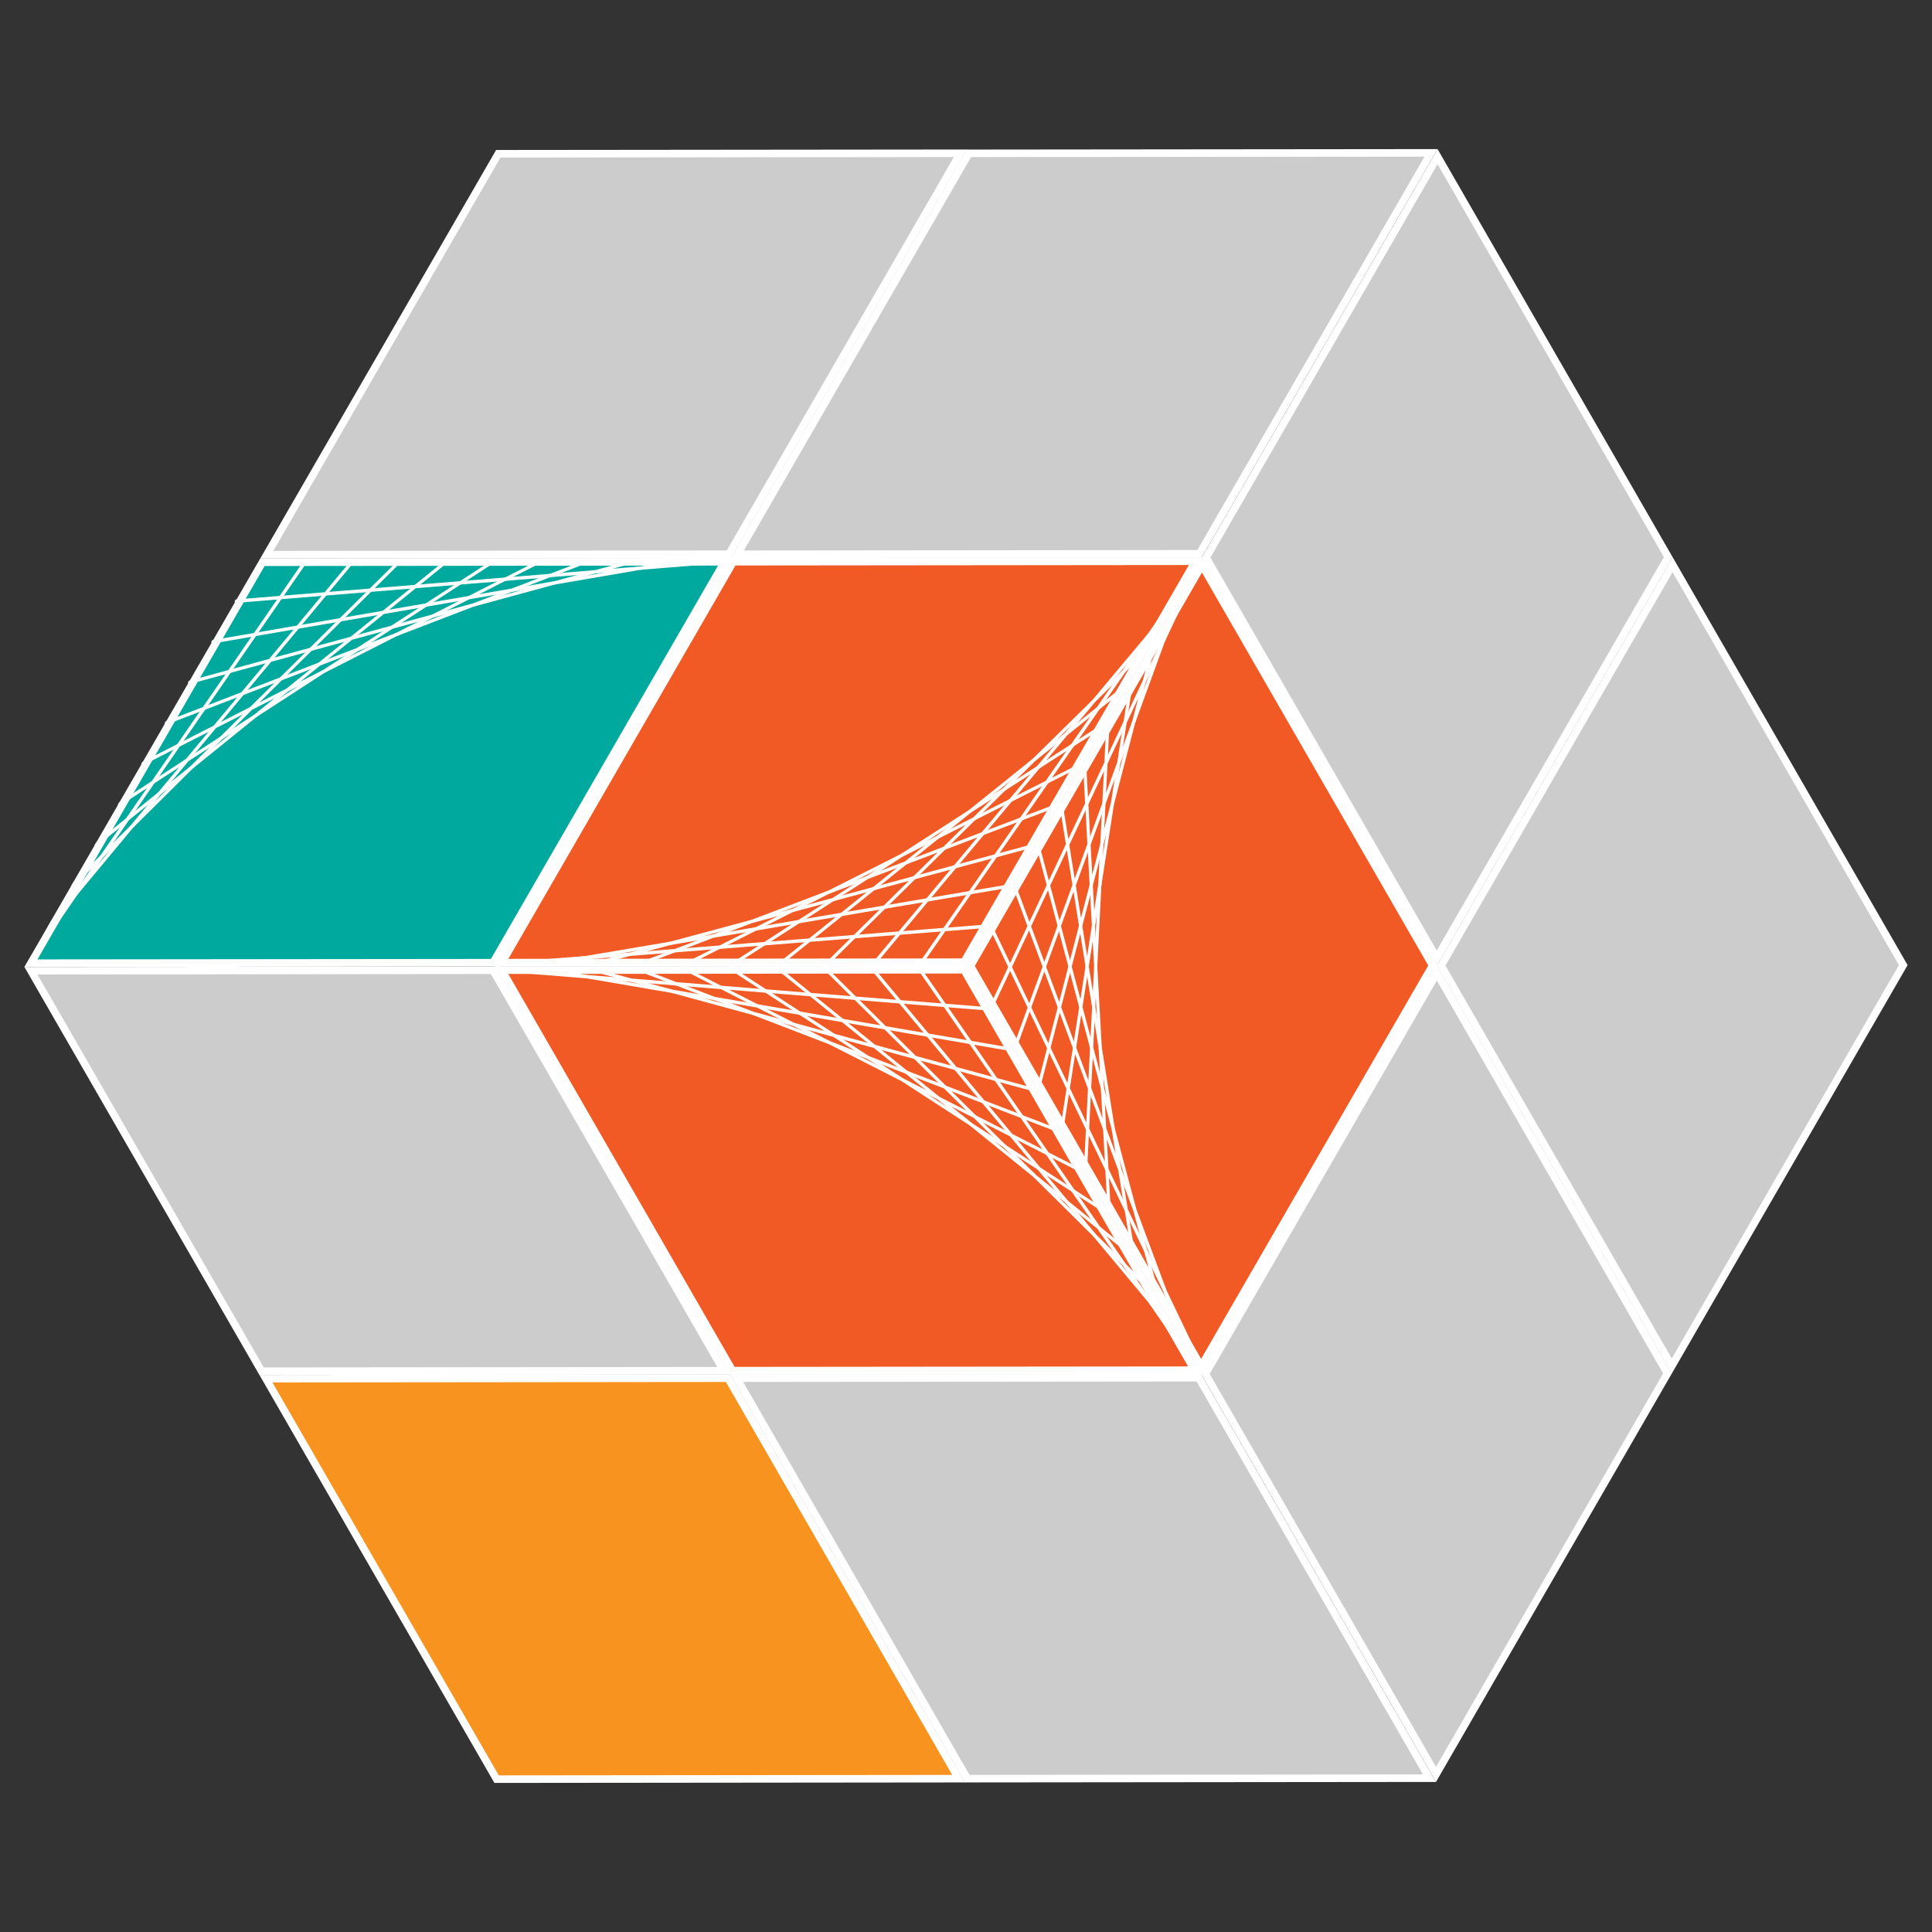 <svg version="1.1" id="kkuweblogo" xmlns="http://www.w3.org/2000/svg" xmlns:xlink="http://www.w3.org/1999/xlink" x="0px" y="0px"
	 width="512px" height="512px" viewBox="0 0 512 512" enable-background="new 0 0 512 512" xml:space="preserve">
<rect x="0" y="0" width="512" height="512" fill="#333333" stroke="none"/>
<g>
	<g>
		<polygon fill="none" points="256.275,256.108 256.275,256.108 256.275,256.108 		"/>
		<g>
			<polygon fill="#CCCCCC" points="194.284,148.482 317.909,148.356 255.986,255.609 132.362,255.733 			"/>
			<path fill="#FFFFFF" d="M317.042,148.857l-61.344,106.251l-122.47,0.124l61.345-106.25L317.042,148.857 M318.775,147.855
				l-124.78,0.127l-62.5,108.252l124.78-0.126L318.775,147.855L318.775,147.855z"/>
		</g>
		<g>
			<polygon fill="#CCCCCC" points="132.36,256.733 255.986,256.609 317.691,363.736 194.064,363.861 			"/>
			<path fill="#FFFFFF" d="M255.698,257.109l61.128,106.128l-122.473,0.123l-61.129-106.128L255.698,257.109 M256.275,256.108
				l-124.78,0.126l62.28,108.127l124.78-0.126L256.275,256.108L256.275,256.108z"/>
		</g>
		<g>
			<polygon fill="#CCCCCC" points="256.853,256.109 318.774,148.856 380.479,255.982 318.557,363.234 			"/>
			<path fill="#FFFFFF" d="M318.774,149.857l61.128,106.125l-61.346,106.251L257.43,256.109L318.774,149.857 M318.775,147.855
				l-62.5,108.253l62.28,108.127l62.501-108.253L318.775,147.855L318.775,147.855z"/>
		</g>
	</g>
	<g>
		<polygon fill="none" points="193.755,147.869 193.755,147.869 193.755,147.869 		"/>
		<g>
			<polygon fill="#CCCCCC" points="132.052,40.744 254.522,40.619 193.177,146.87 70.708,146.994 			"/>
			<path fill="#FFFFFF" d="M252.789,41.621L192.6,145.87l-120.159,0.123l60.189-104.25L252.789,41.621 M256.255,39.617
				l-124.78,0.127l-62.5,108.252l124.78-0.127L256.255,39.617L256.255,39.617z"/>
		</g>
		<g>
			<polygon fill="#CCCCCC" points="69.839,148.495 193.466,148.37 255.171,255.497 131.544,255.623 			"/>
			<path fill="#FFFFFF" d="M193.177,148.87l61.129,106.128l-122.474,0.125L70.704,148.994L193.177,148.87 M193.755,147.869
				l-124.78,0.127l62.28,108.127l124.78-0.127L193.755,147.869L193.755,147.869z"/>
		</g>
		<g>
			<polygon fill="#CCCCCC" points="194.332,147.87 256.254,40.618 317.959,147.744 256.036,254.995 			"/>
			<path fill="#FFFFFF" d="M256.254,41.619l61.128,106.125l-61.346,106.25L194.909,147.87L256.254,41.619 M256.255,39.617
				l-62.5,108.252l62.28,108.127l62.501-108.252L256.255,39.617L256.255,39.617z"/>
		</g>
	</g>
	<g>
		<polygon fill="none" points="380.755,255.889 380.755,255.889 380.755,255.889 		"/>
		<g>
			<polygon fill="#CCCCCC" points="318.764,148.263 442.389,148.138 380.466,255.389 256.841,255.515 			"/>
			<path fill="#FFFFFF" d="M441.521,148.639l-61.345,106.25l-122.469,0.125l61.345-106.25L441.521,148.639 M443.255,147.637
				l-124.78,0.127l-62.5,108.252l124.78-0.127L443.255,147.637L443.255,147.637z"/>
		</g>
		<g>
			<polygon fill="#CCCCCC" points="256.839,256.515 380.466,256.389 442.171,363.517 318.544,363.643 			"/>
			<path fill="#FFFFFF" d="M380.177,256.889l61.13,106.128l-122.474,0.124l-61.13-106.128L380.177,256.889 M380.755,255.889
				l-124.78,0.127l62.28,108.127l124.78-0.127L380.755,255.889L380.755,255.889z"/>
		</g>
		<g>
			<polygon fill="#CCCCCC" points="381.909,255.889 443.254,149.639 504.381,255.763 443.036,362.014 			"/>
			<path fill="#FFFFFF" d="M443.253,151.64l59.974,104.123l-60.189,104.249L383.063,255.89L443.253,151.64 M443.255,147.637
				l-62.5,108.252l62.28,108.127l62.5-108.252L443.255,147.637L443.255,147.637z"/>
		</g>
	</g>
	<g>
		<polygon fill="none" points="318.47,147.76 318.47,147.76 318.47,147.76 		"/>
		<g>
			<polygon fill="#CCCCCC" points="256.767,40.634 379.236,40.51 317.892,146.76 195.422,146.885 			"/>
			<path fill="#FFFFFF" d="M377.504,41.511l-60.189,104.25l-120.159,0.123l60.189-104.25L377.504,41.511 M380.97,39.508
				l-124.78,0.127l-62.5,108.252l124.78-0.127L380.97,39.508L380.97,39.508z"/>
		</g>
		<g>
			<polygon fill="#CCCCCC" points="194.554,148.386 318.181,148.26 379.886,255.388 256.259,255.513 			"/>
			<path fill="#FFFFFF" d="M317.892,148.76l61.13,106.128l-122.474,0.125l-61.129-106.128L317.892,148.76 M318.47,147.76
				l-124.78,0.127l62.28,108.127l124.78-0.127L318.47,147.76L318.47,147.76z"/>
		</g>
		<g>
			<polygon fill="#CCCCCC" points="319.624,147.76 380.969,41.51 442.097,147.634 380.751,253.885 			"/>
			<path fill="#FFFFFF" d="M380.968,43.511l59.975,104.123l-60.19,104.25l-59.974-104.123L380.968,43.511 M380.97,39.508
				l-62.5,108.252l62.28,108.127l62.501-108.252L380.97,39.508L380.97,39.508z"/>
		</g>
	</g>
	<g>
		<polygon fill="none" points="193.525,364.238 193.525,364.238 193.525,364.238 		"/>
		<g>
			<polygon fill="#CCCCCC" points="131.534,256.613 255.159,256.487 193.236,363.738 69.612,363.864 			"/>
			<path fill="#FFFFFF" d="M254.292,256.988l-61.345,106.251l-122.47,0.124l61.345-106.251L254.292,256.988 M256.025,255.986
				l-124.78,0.127l-62.5,108.252l124.78-0.127L256.025,255.986L256.025,255.986z"/>
		</g>
		<g>
			<polygon fill="#F7931E" points="70.474,365.363 192.948,365.239 254.077,471.367 131.603,471.491 			"/>
			<path fill="#FFFFFF" d="M192.37,366.239l59.978,104.13l-120.167,0.122l-59.978-104.13L192.37,366.239 M193.525,364.238
				l-124.78,0.127l62.28,108.127l124.78-0.127L193.525,364.238L193.525,364.238z"/>
		</g>
		<g>
			<polygon fill="#CCCCCC" points="194.103,364.238 256.025,256.987 317.729,364.113 255.806,471.364 			"/>
			<path fill="#FFFFFF" d="M256.024,257.988l61.128,106.124l-61.346,106.251L194.68,364.239L256.024,257.988 M256.025,255.986
				l-62.5,108.252l62.28,108.127l62.501-108.252L256.025,255.986L256.025,255.986z"/>
		</g>
	</g>
	<g>
		<polygon fill="none" points="131.245,256.129 131.245,256.129 131.245,256.129 		"/>
		<g>
			<polygon fill="#00A99D" points="69.542,149.002 192.012,148.878 130.667,255.129 8.198,255.253 			"/>
			<path fill="#FFFFFF" d="M190.279,149.879L130.09,254.13L9.931,254.251l60.189-104.25L190.279,149.879 M193.745,147.876
				l-124.78,0.127l-62.5,108.252l124.78-0.126L193.745,147.876L193.745,147.876z"/>
		</g>
		<g>
			<polygon fill="#CCCCCC" points="8.194,257.253 130.667,257.13 191.796,363.258 69.323,363.381 			"/>
			<path fill="#FFFFFF" d="M130.09,258.13l59.978,104.13L69.9,362.381L9.923,258.251L130.09,258.13 M131.245,256.129l-124.78,0.126
				l62.28,108.127l124.78-0.126L131.245,256.129L131.245,256.129z"/>
		</g>
		<g>
			<polygon fill="#CCCCCC" points="131.822,256.129 193.745,148.877 255.449,256.002 193.526,363.255 			"/>
			<path fill="#FFFFFF" d="M193.744,149.878l61.128,106.125l-61.346,106.251l-61.127-106.125L193.744,149.878 M193.745,147.876
				l-62.5,108.253l62.28,108.127l62.501-108.253L193.745,147.876L193.745,147.876z"/>
		</g>
	</g>
	<g>
		<polygon fill="none" points="318.275,364.108 318.275,364.108 318.275,364.108 		"/>
		<g>
			<polygon fill="#CCCCCC" points="256.284,256.482 379.909,256.356 317.986,363.608 194.362,363.733 			"/>
			<path fill="#FFFFFF" d="M379.042,256.857l-61.345,106.252l-122.469,0.123l61.345-106.25L379.042,256.857 M380.775,255.855
				l-124.78,0.127l-62.5,108.252l124.78-0.126L380.775,255.855L380.775,255.855z"/>
		</g>
		<g>
			<polygon fill="#CCCCCC" points="195.224,365.232 317.697,365.109 378.827,471.237 256.353,471.36 			"/>
			<path fill="#FFFFFF" d="M317.12,366.109l59.978,104.13l-120.167,0.121l-59.978-104.13L317.12,366.109 M318.275,364.108
				l-124.78,0.126l62.28,108.127l124.78-0.126L318.275,364.108L318.275,364.108z"/>
		</g>
		<g>
			<polygon fill="#CCCCCC" points="319.43,364.109 380.774,257.857 441.902,363.981 380.557,470.233 			"/>
			<path fill="#FFFFFF" d="M380.773,259.859l59.975,104.122l-60.19,104.25l-59.974-104.122L380.773,259.859 M380.775,255.855
				l-62.5,108.253l62.28,108.127l62.501-108.253L380.775,255.855L380.775,255.855z"/>
		</g>
	</g>
	<g>
		<polygon fill="none" points="256.029,255.988 256.029,255.988 256.029,255.988 		"/>
		<g>
			<polygon fill="#F15A24" points="194.327,148.862 316.796,148.737 255.452,254.989 132.982,255.112 			"/>
			<path fill="#FFFFFF" d="M315.063,149.739l-60.189,104.25l-120.159,0.122l60.189-104.25L315.063,149.739 M318.529,147.735
				l-124.78,0.127l-62.5,108.252l124.78-0.126L318.529,147.735L318.529,147.735z"/>
		</g>
		<g>
			<polygon fill="#F15A24" points="132.978,257.112 255.452,256.989 316.581,363.117 194.107,363.24 			"/>
			<path fill="#FFFFFF" d="M254.874,257.989l59.978,104.13l-120.167,0.121l-59.978-104.13L254.874,257.989 M256.029,255.988
				l-124.78,0.126l62.28,108.127l124.78-0.126L256.029,255.988L256.029,255.988z"/>
		</g>
		<g>
			<polygon fill="#F15A24" points="257.184,255.989 318.528,149.737 379.656,255.862 318.311,362.113 			"/>
			<path fill="#FFFFFF" d="M318.527,151.739l59.975,104.123l-60.19,104.25l-59.974-104.122L318.527,151.739 M318.529,147.735
				l-62.5,108.253l62.28,108.127l62.501-108.253L318.529,147.735L318.529,147.735z"/>
		</g>
	</g>
	<g>
		<g enable-background="new    ">
			<defs>
				<polygon id="SVGID_1_" enable-background="new    " points="318.636,364.68 194.174,365.032 131.636,256.714 256.098,256.361 
									"/>
			</defs>
			<clipPath id="SVGID_2_">
				<use xlink:href="#SVGID_1_"  overflow="visible"/>
			</clipPath>
			<g clip-path="url(#SVGID_2_)">
				<path fill="none" stroke="#FFFFFF" stroke-width="0.5" stroke-miterlimit="10" d="M304.563,345.052l13.592,19.629l0.455-0.046
					l-11.169-16.129L304.563,345.052 M297.772,335.245l4.349,6.282l2.88,3.454l-5.68-8.202L297.772,335.245 M290.979,325.434
					l5.659,8.173l1.548,1.534l-6.102-8.812L290.979,325.434 M284.19,315.63l6.071,8.77l1.104,0.894l-6.293-9.088L284.19,315.63
					 M277.401,305.827l6.271,9.057l0.883,0.574l-6.403-9.248L277.401,305.827 M270.617,296.03l6.37,9.199l0.751,0.383l-6.458-9.327
					L270.617,296.03 M263.83,286.229l6.43,9.284l0.662,0.255l-6.492-9.376L263.83,286.229 M257.044,276.429l6.462,9.332l0.6,0.164
					l-6.51-9.402L257.044,276.429 M250.254,266.624l6.482,9.36l0.552,0.095l-6.52-9.415L250.254,266.624 M243.333,256.629
					l6.626,9.568l0.514,0.04l-6.683-9.651L243.333,256.629"/>
				<path fill="none" stroke="#FFFFFF" stroke-width="0.5" stroke-miterlimit="10" d="M289.856,327.403l14.707,17.648l2.878,3.454
					l4.492,5.391l0.419-0.092l-7.352-8.823l-2.88-3.454l-9.417-11.303L289.856,327.403 M282.502,318.576l4.897,5.879l2.849,2.822
					l-6.221-7.466L282.502,318.576 M275.153,309.76l6.184,7.421l1.526,1.234l-6.624-7.95L275.153,309.76 M267.806,300.94
					l6.601,7.922l1.085,0.705l-6.82-8.186L267.806,300.94 M260.462,292.129l6.783,8.141l0.865,0.44l-6.915-8.3L260.462,292.129
					 M253.115,283.312l6.882,8.258l0.733,0.282l-6.969-8.364L253.115,283.312 M245.769,274.495l6.937,8.325l0.646,0.176l-7.001-8.4
					L245.769,274.495 M238.418,265.675l6.97,8.364l0.583,0.101l-7.018-8.422L238.418,265.675 M230.931,256.691l7.127,8.552
					l0.535,0.042l-7.238-8.687L230.931,256.691"/>
				<path fill="none" stroke="#FFFFFF" stroke-width="0.5" stroke-miterlimit="10" d="M274.027,311.723l15.829,15.681l2.848,2.821
					l5.068,5.021l1.549,1.534l6.397,6.338l0.368-0.149l-7.901-7.827l-1.548-1.534l-6.39-6.329l-2.849-2.822l-10.541-10.442
					L274.027,311.723 M266.122,303.892l5.401,5.35l2.83,2.291l-6.722-6.66L266.122,303.892 M258.214,296.057l6.701,6.639l1.509,0.98
					l-7.141-7.074L258.214,296.057 M250.312,288.229l7.099,7.032l1.069,0.544l-7.319-7.25L250.312,288.229 M242.405,280.397
					l7.281,7.212l0.848,0.326l-7.413-7.343L242.405,280.397 M234.498,272.563l7.378,7.31l0.717,0.195l-7.467-7.396L234.498,272.563
					 M226.587,264.727l7.434,7.364l0.628,0.107l-7.496-7.426L226.587,264.727 M218.538,256.753l7.605,7.534l0.565,0.046
					l-7.803-7.729L218.538,256.753"/>
				<path fill="none" stroke="#FFFFFF" stroke-width="0.5" stroke-miterlimit="10" d="M257.094,298.026l16.934,13.696l2.831,2.29
					l5.644,4.563l1.525,1.235l6.951,5.622l1.105,0.895l7.429,6.009l0.303-0.21l-8.449-6.834l-1.104-0.894l-7.398-5.984l-1.526-1.234
					l-6.983-5.648l-2.83-2.291l-11.568-9.357L257.094,298.026 M248.624,291.175l5.882,4.758l2.86,1.858l-7.224-5.843
					L248.624,291.175 M240.163,284.331l7.17,5.8l1.52,0.773l-7.617-6.162L240.163,284.331 M231.696,277.481l7.573,6.126l1.07,0.412
					l-7.796-6.307L231.696,277.481 M223.228,270.632l7.76,6.277l0.849,0.23l-7.895-6.386L223.228,270.632 M214.755,263.778
					l7.858,6.357l0.715,0.121l-7.949-6.429L214.755,263.778 M206.15,256.818l8.05,6.511l0.624,0.051l-8.37-6.771L206.15,256.818"/>
				<path fill="none" stroke="#FFFFFF" stroke-width="0.5" stroke-miterlimit="10" d="M239.032,286.29l18.062,11.736l2.861,1.857
					l6.167,4.008l1.51,0.98l7.521,4.888l1.086,0.705l7.951,5.165l0.883,0.575l8.243,5.355l0.216-0.271l-8.977-5.832l-0.883-0.574
					l-8.182-5.316l-1.085-0.705l-7.982-5.187l-1.509-0.98l-7.549-4.904l-2.86-1.858l-12.54-8.148L239.032,286.29 M230.016,280.433
					l6.265,4.07l2.934,1.493l-7.644-4.967L230.016,280.433 M220.988,274.567l7.598,4.937l1.554,0.597l-8.058-5.235L220.988,274.567
					 M211.958,268.7l8.023,5.213l1.094,0.298l-8.253-5.363L211.958,268.7 M202.924,262.829l8.216,5.34l0.863,0.147l-8.354-5.429
					L202.924,262.829 M193.772,256.884l8.44,5.485l0.727,0.059l-8.948-5.814L193.772,256.884"/>
				<path fill="none" stroke="#FFFFFF" stroke-width="0.5" stroke-miterlimit="10" d="M219.878,276.538l19.154,9.752l2.934,1.494
					l6.658,3.391l1.519,0.773l8.071,4.108l1.069,0.545l8.522,4.339l0.865,0.441l8.73,4.445l0.751,0.383l8.968,4.566l0.125-0.324
					l-9.507-4.84l-0.751-0.383l-8.877-4.52l-0.865-0.44l-8.766-4.464l-1.069-0.544l-8.558-4.357l-1.52-0.773l-8.119-4.135
					l-2.934-1.493l-13.308-6.776L219.878,276.538 M210.286,271.653l6.554,3.338l3.095,1.188l-8.017-4.082L210.286,271.653
					 M200.691,266.769l7.99,4.068l1.633,0.444l-8.477-4.315L200.691,266.769 M191.094,261.882l8.439,4.297l1.146,0.196l-8.684-4.421
					L191.094,261.882 M181.4,256.945l8.751,4.457l0.9,0.072l-9.528-4.853L181.4,256.945"/>
				<path fill="none" stroke="#FFFFFF" stroke-width="0.5" stroke-miterlimit="10" d="M199.575,268.738l20.303,7.8l3.095,1.188
					l7.043,2.706l1.555,0.597l8.593,3.302l1.072,0.411l9.076,3.487l0.849,0.326l9.302,3.573l0.733,0.281l9.422,3.62l0.663,0.255
					l9.649,3.707l0.027-0.37l-10.035-3.854l-0.662-0.255l-9.529-3.66l-0.733-0.282l-9.463-3.635l-0.848-0.326l-9.347-3.59
					l-1.07-0.412l-9.13-3.507l-1.554-0.597l-8.651-3.324l-3.095-1.188l-13.872-5.329L199.575,268.738 M189.419,264.836l6.764,2.598
					l3.392,0.925l-8.37-3.216L189.419,264.836 M179.259,260.933l8.32,3.197l1.785,0.306l-8.856-3.403L179.259,260.933
					 M169.03,257.004l8.896,3.418l1.249,0.1l-10.118-3.887L169.03,257.004"/>
				<path fill="none" stroke="#FFFFFF" stroke-width="0.5" stroke-miterlimit="10" d="M178.136,262.902l21.439,5.836l3.393,0.924
					l7.318,1.991l1.632,0.444l9.07,2.47l1.094,0.298l9.614,2.616l0.848,0.231l9.861,2.685l0.716,0.195l9.994,2.72l0.646,0.176
					l10.068,2.74l0.6,0.163l10.303,2.805l-0.058-0.396l-10.569-2.876l-0.6-0.164l-10.154-2.765l-0.646-0.176l-10.112-2.752
					l-0.717-0.195l-10.04-2.733l-0.849-0.23l-9.912-2.698l-1.094-0.298l-9.667-2.632l-1.633-0.444l-9.107-2.479l-3.392-0.925
					l-14.276-3.885L178.136,262.902 M167.414,259.984l6.839,1.86l3.77,0.646l-8.629-2.35L167.414,259.984 M156.651,257.054
					l8.653,2.356l1.978,0.157l-10.688-2.909L156.651,257.054"/>
				<path fill="none" stroke="#FFFFFF" stroke-width="0.5" stroke-miterlimit="10" d="M155.575,259.034l22.561,3.868l3.771,0.646
					l7.513,1.287l1.785,0.307l9.487,1.626l1.146,0.197l10.12,1.734l0.864,0.147l10.405,1.784l0.714,0.122l10.557,1.81l0.628,0.108
					l10.643,1.823l0.582,0.101l10.693,1.833l0.552,0.094l10.932,1.875l-0.134-0.415l-11.105-1.903l-0.552-0.095l-10.766-1.845
					l-0.583-0.101l-10.739-1.841l-0.628-0.107l-10.692-1.834l-0.715-0.121l-10.61-1.819l-0.863-0.147l-10.461-1.794l-1.146-0.196
					l-10.169-1.743l-1.785-0.306l-9.557-1.639l-3.77-0.646l-14.389-2.467L155.575,259.034 M144.27,257.097l6.86,1.176l4.29,0.345
					l-11.285-1.935L144.27,257.097"/>
				<polyline fill="none" stroke="#FFFFFF" stroke-width="0.5" stroke-miterlimit="10" points="131.879,257.136 155.575,259.034 
					159.864,259.378 167.414,259.984 169.394,260.142 179.259,260.933 180.508,261.032 191.094,261.882 191.995,261.954 
					202.924,262.829 203.648,262.888 214.755,263.778 215.379,263.828 226.587,264.727 227.152,264.772 238.418,265.675 
					238.953,265.718 250.254,266.624 250.769,266.664 262.319,267.59 262.126,267.172 250.473,266.237 249.959,266.197 
					238.593,265.285 238.058,265.243 226.709,264.333 226.144,264.287 214.824,263.38 214.2,263.329 202.939,262.428 
					202.213,262.369 191.052,261.475 190.151,261.402 179.176,260.521 177.927,260.422 167.282,259.567 165.305,259.41 
					155.42,258.617 151.13,258.272 131.684,256.714 131.879,257.136 				"/>
			</g>
		</g>
	</g>
	<g>
		<g enable-background="new    ">
			<defs>
				<polygon id="SVGID_3_" enable-background="new    " points="318.382,147.896 381.17,255.361 318.885,363.826 256.098,256.361 
									"/>
			</defs>
			<clipPath id="SVGID_4_">
				<use xlink:href="#SVGID_3_"  overflow="visible"/>
			</clipPath>
			<g clip-path="url(#SVGID_4_)">
				<path fill="none" stroke="#FFFFFF" stroke-width="0.5" stroke-miterlimit="10" d="M308.471,169.922l10.153-21.609l-0.269-0.371
					l-8.342,17.757L308.471,169.922 M303.398,180.718l3.25-6.915l1.542-4.225l-4.242,9.029L303.398,180.718 M298.324,191.52
					l4.228-8.998l0.55-2.109l-4.559,9.701L298.324,191.52 M293.253,202.312l4.536-9.653l0.219-1.404l-4.7,10.005L293.253,202.312
					 M288.184,213.104l4.685-9.97l0.054-1.052l-4.785,10.181L288.184,213.104 M283.117,223.89l4.758-10.128l-0.047-0.842
					l-4.824,10.269L283.117,223.89 M278.047,234.68l4.801-10.221l-0.111-0.701l-4.85,10.322L278.047,234.68 M272.979,245.469
					l4.826-10.273l-0.158-0.601l-4.865,10.351L272.979,245.469 M267.907,256.264l4.841-10.306l-0.195-0.524l-4.869,10.364
					L267.907,256.264 M262.736,267.267l4.949-10.534l-0.223-0.464l-4.992,10.624L262.736,267.267"/>
				<path fill="none" stroke="#FFFFFF" stroke-width="0.5" stroke-miterlimit="10" d="M300.591,191.5l7.88-21.578l1.543-4.224
					l2.407-6.592l-0.29-0.315l-3.94,10.787l-1.542,4.225l-5.047,13.818L300.591,191.5 M296.648,202.293l2.626-7.188l1.011-3.881
					l-3.334,9.129L296.648,202.293 M292.713,213.074l3.314-9.074l0.301-1.939l-3.551,9.721L292.713,213.074 M288.774,223.855
					l3.538-9.685l0.064-1.292l-3.654,10.008L288.774,223.855 M284.84,234.631l3.636-9.953l-0.054-0.97l-3.706,10.147L284.84,234.631
					 M280.904,245.41l3.687-10.097l-0.124-0.776l-3.736,10.227L280.904,245.41 M276.966,256.191l3.718-10.18l-0.172-0.646
					l-3.751,10.271L276.966,256.191 M273.027,266.977l3.735-10.227l-0.206-0.555l-3.76,10.297L273.027,266.977 M269.018,277.962
					l3.818-10.458l-0.232-0.482l-3.879,10.62L269.018,277.962"/>
				<path fill="none" stroke="#FFFFFF" stroke-width="0.5" stroke-miterlimit="10" d="M294.976,213.062l5.615-21.562l1.011-3.879
					l1.797-6.903l0.55-2.11l2.27-8.715l-0.313-0.242l-2.803,10.762l-0.55,2.109l-2.267,8.703l-1.011,3.881l-3.739,14.359
					L294.976,213.062 M292.172,223.83l1.915-7.356l0.561-3.598l-2.386,9.157L292.172,223.83 M289.365,234.604l2.378-9.129
					l0.091-1.797l-2.533,9.727L289.365,234.604 M286.564,245.367l2.518-9.67l-0.066-1.197l-2.596,9.97L286.564,245.367
					 M283.759,256.137l2.582-9.918l-0.144-0.896l-2.629,10.098L283.759,256.137 M280.953,266.908l2.619-10.051l-0.191-0.717
					l-2.648,10.17L280.953,266.908 M278.147,277.685l2.638-10.126l-0.223-0.598l-2.66,10.211L278.147,277.685 M275.292,288.648
					l2.698-10.359l-0.244-0.513l-2.768,10.629L275.292,288.648"/>
				<path fill="none" stroke="#FFFFFF" stroke-width="0.5" stroke-miterlimit="10" d="M291.632,234.584l3.344-21.521l0.56-3.598
					l1.113-7.172l0.303-1.939l1.373-8.834l0.219-1.406l1.467-9.44l-0.333-0.157l-1.669,10.738l-0.219,1.404l-1.461,9.402
					L296.027,204l-1.38,8.876l-0.561,3.598l-2.285,14.702L291.632,234.584 M289.959,245.348l1.161-7.475l0.171-3.406l-1.426,9.18
					L289.959,245.348 M288.287,256.102l1.416-9.113l-0.094-1.702l-1.506,9.682L288.287,256.102 M286.613,266.863l1.496-9.626
					l-0.181-1.133l-1.541,9.909L286.613,266.863 M284.941,277.625l1.533-9.861l-0.227-0.851l-1.56,10.033L284.941,277.625
					 M283.268,288.394l1.553-9.987l-0.254-0.68l-1.57,10.102L283.268,288.394 M281.567,299.329l1.59-10.23l-0.27-0.565
					l-1.654,10.639L281.567,299.329"/>
				<path fill="none" stroke="#FFFFFF" stroke-width="0.5" stroke-miterlimit="10" d="M290.549,256.096l1.083-21.512l0.17-3.408
					l0.37-7.346l0.09-1.797l0.451-8.959l0.064-1.293l0.476-9.47l0.055-1.053l0.493-9.817l-0.342-0.051l-0.537,10.691l-0.054,1.052
					l-0.491,9.745l-0.064,1.292l-0.479,9.507l-0.091,1.797l-0.452,8.992l-0.171,3.406l-0.752,14.936L290.549,256.096
					 M290.01,266.834l0.375-7.461l-0.182-3.287l-0.458,9.104L290.01,266.834 M289.469,277.586l0.455-9.049l-0.264-1.643
					l-0.482,9.596L289.469,277.586 M288.928,288.342l0.48-9.557l-0.291-1.096l-0.496,9.83L288.928,288.342 M288.386,299.102
					l0.493-9.785l-0.306-0.821l-0.501,9.951L288.386,299.102 M287.838,310.002l0.507-10.055l-0.313-0.656l-0.537,10.657
					L287.838,310.002"/>
				<path fill="none" stroke="#FFFFFF" stroke-width="0.5" stroke-miterlimit="10" d="M291.73,277.557l-1.182-21.461l-0.181-3.287
					l-0.409-7.461l-0.094-1.701l-0.5-9.043l-0.064-1.199l-0.526-9.549l-0.052-0.969l-0.539-9.783l-0.047-0.841l-0.553-10.048
					l-0.342,0.054l0.586,10.651l0.047,0.842l0.547,9.946l0.054,0.97l0.54,9.822l0.066,1.197l0.527,9.589l0.094,1.702l0.5,9.098
					l0.182,3.287l0.82,14.911L291.73,277.557 M292.321,288.305l-0.403-7.344l-0.525-3.273l0.494,8.983L292.321,288.305
					 M292.914,299.055l-0.493-8.952l-0.436-1.636l0.522,9.498L292.914,299.055 M293.506,309.809l-0.521-9.455l-0.404-1.09
					l0.535,9.729L293.506,309.809 M294.102,320.671l-0.538-9.806l-0.39-0.815l0.587,10.677L294.102,320.671"/>
				<path fill="none" stroke="#FFFFFF" stroke-width="0.5" stroke-miterlimit="10" d="M295.178,299.031l-3.447-21.475l-0.525-3.272
					l-1.195-7.45l-0.265-1.644l-1.458-9.089l-0.184-1.134l-1.539-9.601l-0.145-0.897l-1.58-9.839l-0.124-0.775l-1.599-9.966
					l-0.113-0.701l-1.639-10.207l-0.333,0.163l1.704,10.613l0.111,0.701l1.619,10.078l0.124,0.776l1.606,10.009l0.144,0.896
					l1.588,9.886l0.181,1.133l1.551,9.657l0.264,1.643l1.469,9.15l0.525,3.273l2.355,14.673L295.178,299.031 M296.901,309.774
					l-1.149-7.153l-0.902-3.398l1.42,8.854L296.901,309.774 M298.626,320.521l-1.412-8.801l-0.632-1.697l1.503,9.367
					L298.626,320.521 M300.363,331.34l-1.511-9.41l-0.54-1.131l1.717,10.703L300.363,331.34"/>
				<path fill="none" stroke="#FFFFFF" stroke-width="0.5" stroke-miterlimit="10" d="M300.894,320.504l-5.716-21.473l-0.904-3.397
					l-1.952-7.329l-0.435-1.634l-2.418-9.085l-0.291-1.096l-2.564-9.627l-0.226-0.85l-2.629-9.877l-0.19-0.717l-2.664-10.01
					l-0.174-0.646l-2.684-10.084l-0.16-0.6l-2.746-10.318l-0.313,0.248l2.819,10.585l0.158,0.601l2.707,10.17l0.172,0.646
					l2.697,10.129l0.191,0.717l2.676,10.056l0.227,0.851l2.643,9.926l0.291,1.096l2.577,9.682l0.436,1.636l2.429,9.12l0.902,3.398
					l3.808,14.297L300.894,320.504 M303.752,331.241l-1.824-6.849l-1.334-3.584l2.301,8.642L303.752,331.241 M306.62,342.021
					l-2.306-8.667l-0.857-1.789l2.851,10.705L306.62,342.021"/>
				<path fill="none" stroke="#FFFFFF" stroke-width="0.5" stroke-miterlimit="10" d="M308.873,341.957l-7.979-21.453l-1.334-3.586
					l-2.658-7.144l-0.632-1.698l-3.355-9.021l-0.406-1.09l-3.58-9.623l-0.307-0.822l-3.68-9.895l-0.253-0.679l-3.735-10.038
					l-0.221-0.598l-3.767-10.119l-0.205-0.555l-3.782-10.168l-0.197-0.523l-3.865-10.396l-0.292,0.324l3.929,10.561l0.195,0.524
					l3.809,10.237l0.206,0.555l3.8,10.211l0.223,0.598l3.781,10.168l0.254,0.68l3.753,10.089l0.306,0.821l3.701,9.947l0.404,1.09
					l3.598,9.67l0.632,1.697l3.38,9.088l1.334,3.584l5.09,13.682L308.873,341.957 M312.874,352.707l-2.428-6.523l-1.855-3.883
					l3.992,10.731L312.874,352.707"/>
				<polyline fill="none" stroke="#FFFFFF" stroke-width="0.5" stroke-miterlimit="10" points="319.128,363.404 308.873,341.957 
					307.018,338.074 303.752,331.241 302.895,329.45 298.626,320.521 298.085,319.391 293.506,309.809 293.115,308.993 
					288.386,299.102 288.072,298.446 283.268,288.394 282.996,287.828 278.147,277.685 277.902,277.172 273.027,266.977 
					272.797,266.492 267.907,256.264 267.684,255.798 262.686,245.344 262.421,245.721 267.463,256.269 267.686,256.732 
					272.604,267.021 272.836,267.504 277.746,277.776 277.99,278.289 282.888,288.533 283.157,289.099 288.031,299.291 
					288.345,299.947 293.174,310.05 293.563,310.865 298.312,320.799 298.853,321.93 303.457,331.564 304.314,333.354 
					308.591,342.301 310.446,346.184 318.861,363.785 319.128,363.404 				"/>
			</g>
		</g>
	</g>
	<g>
		<g enable-background="new    ">
			<defs>
				<polygon id="SVGID_5_" enable-background="new    " points="193.562,148.42 131.58,256.352 6.504,256.285 68.486,148.355 				
					"/>
			</defs>
			<clipPath id="SVGID_6_">
				<use xlink:href="#SVGID_5_"  overflow="visible"/>
			</clipPath>
			<g clip-path="url(#SVGID_6_)">
				<path fill="none" stroke="#FFFFFF" stroke-width="0.5" stroke-miterlimit="10" d="M169.525,150.781l23.796-1.945l0.188-0.418
					l-19.553,1.6L169.525,150.781 M157.637,151.752l7.615-0.621l4.432-0.764l-9.942,0.811L157.637,151.752 M145.742,152.725
					l9.909-0.811l2.103-0.572l-10.684,0.873L145.742,152.725 M133.857,153.695l10.631-0.869l1.327-0.508l-11.018,0.9
					L133.857,153.695 M121.974,154.666l10.979-0.896l0.939-0.477l-11.213,0.914L121.974,154.666 M110.097,155.637l11.152-0.91
					l0.708-0.461l-11.309,0.926L110.097,155.637 M98.214,156.607l11.255-0.92l0.554-0.445l-11.367,0.928L98.214,156.607
					 M86.334,157.578l11.312-0.924l0.442-0.436l-11.399,0.928L86.334,157.578 M74.447,158.551l11.348-0.928l0.357-0.432
					l-11.413,0.934L74.447,158.551 M62.33,159.539l11.6-0.947l0.292-0.424l-11.7,0.955L62.33,159.539"/>
				<path fill="none" stroke="#FFFFFF" stroke-width="0.5" stroke-miterlimit="10" d="M146.887,154.68l22.639-3.898l4.432-0.764
					l6.915-1.191l0.13-0.408l-11.318,1.949l-4.432,0.764l-14.497,2.496L146.887,154.68 M135.563,156.631l7.541-1.299l3.869-1.053
					l-9.578,1.648L135.563,156.631 M124.253,158.58l9.521-1.639l1.832-0.705l-10.199,1.756L124.253,158.58 M112.941,160.527
					l10.161-1.748l1.152-0.588L113.756,160L112.941,160.527 M101.637,162.477l10.442-1.799l0.814-0.529l-10.646,1.834
					L101.637,162.477 M90.328,164.426l10.593-1.826l0.611-0.494l-10.729,1.848L90.328,164.426 M79.017,166.373l10.68-1.84
					l0.476-0.471l-10.776,1.855L79.017,166.373 M67.701,168.322l10.729-1.848l0.379-0.455l-10.803,1.861L67.701,168.322
					 M56.177,170.309l10.972-1.891l0.303-0.441l-11.142,1.918L56.177,170.309"/>
				<path fill="none" stroke="#FFFFFF" stroke-width="0.5" stroke-miterlimit="10" d="M125.389,160.537l21.498-5.857l3.868-1.053
					l6.882-1.875l2.104-0.574l8.688-2.367l0.055-0.393l-10.73,2.924l-2.103,0.572l-8.678,2.365l-3.869,1.053l-14.316,3.9
					L125.389,160.537 M114.653,163.463l7.334-2l3.4-1.303l-9.131,2.486L114.653,163.463 M103.912,166.389l9.102-2.48l1.604-0.814
					l-9.697,2.641L103.912,166.389 M93.182,169.312l9.641-2.627l1.006-0.652l-9.94,2.709L93.182,169.312 M82.443,172.238
					l9.888-2.695l0.707-0.57l-10.067,2.744L82.443,172.238 M71.704,175.164l10.021-2.729l0.526-0.523l-10.14,2.762L71.704,175.164
					 M60.96,178.09l10.096-2.75l0.408-0.49l-10.182,2.773L60.96,178.09 M50.028,181.068l10.329-2.812l0.323-0.467l-10.597,2.887
					L50.028,181.068"/>
				<path fill="none" stroke="#FFFFFF" stroke-width="0.5" stroke-miterlimit="10" d="M105.056,168.344l20.333-7.807l3.399-1.305
					l6.775-2.602l1.832-0.703l8.347-3.203l1.328-0.51l8.92-3.426l-0.029-0.367l-10.146,3.896l-1.327,0.508l-8.883,3.41l-1.832,0.705
					l-8.386,3.219l-3.4,1.303l-13.89,5.334L105.056,168.344 M94.887,172.248l7.062-2.711l3.04-1.547l-8.672,3.33L94.887,172.248
					 M84.727,176.148l8.61-3.307l1.43-0.928l-9.147,3.51L84.727,176.148 M74.559,180.051l9.095-3.492l0.893-0.719l-9.362,3.592
					L74.559,180.051 M64.392,183.955l9.317-3.576l0.625-0.621l-9.479,3.641L64.392,183.955 M54.218,187.859l9.436-3.621l0.464-0.559
					l-9.544,3.664L54.218,187.859 M43.886,191.826l9.665-3.711l0.357-0.516l-10.052,3.857L43.886,191.826"/>
				<path fill="none" stroke="#FFFFFF" stroke-width="0.5" stroke-miterlimit="10" d="M85.857,178.107l19.198-9.764l3.042-1.547
					l6.556-3.334l1.604-0.816l7.996-4.066l1.153-0.588l8.451-4.297l0.94-0.477l8.762-4.457l-0.126-0.322l-9.541,4.854l-0.939,0.477
					l-8.698,4.422l-1.152,0.588l-8.485,4.314l-1.604,0.814l-8.025,4.082l-3.04,1.547l-13.329,6.777L85.857,178.107 M76.274,182.982
					l6.658-3.387l2.761-1.793l-8.125,4.133L76.274,182.982 M66.678,187.863l8.076-4.109l1.294-1.045l-8.564,4.355L66.678,187.863
					 M57.079,192.744l8.528-4.338l0.806-0.797l-8.773,4.459L57.079,192.744 M47.476,197.627l8.733-4.439l0.561-0.674l-8.882,4.516
					L47.476,197.627 M37.747,202.576l8.975-4.564l0.413-0.598l-9.512,4.836L37.747,202.576"/>
				<path fill="none" stroke="#FFFFFF" stroke-width="0.5" stroke-miterlimit="10" d="M67.829,189.811l18.028-11.703l2.762-1.793
					l6.268-4.066l1.43-0.928l7.596-4.932l1.008-0.654l8.021-5.207l0.814-0.527l8.218-5.334l0.706-0.459l8.441-5.479l-0.217-0.27
					l-8.947,5.807l-0.708,0.461l-8.355,5.422l-0.814,0.529l-8.251,5.355l-1.006,0.652l-8.056,5.229l-1.43,0.928l-7.644,4.961
					l-2.761,1.793l-12.526,8.131L67.829,189.811 M58.8,195.67l6.169-4.004l2.578-2.084L60,194.48L58.8,195.67 M49.77,201.533
					l7.52-4.883l1.203-1.191l-7.979,5.178L49.77,201.533 M40.735,207.396l7.942-5.156l0.744-0.895l-8.174,5.305L40.735,207.396
					 M31.609,213.316l8.238-5.346l0.513-0.742l-8.969,5.82L31.609,213.316"/>
				<path fill="none" stroke="#FFFFFF" stroke-width="0.5" stroke-miterlimit="10" d="M50.915,203.484l16.914-13.674l2.577-2.084
					l5.868-4.744l1.294-1.047l7.158-5.787l0.893-0.725l7.562-6.111l0.706-0.57l7.749-6.266l0.611-0.494l7.849-6.346l0.552-0.445
					l8.039-6.5l-0.307-0.209l-8.358,6.76l-0.554,0.445l-7.937,6.418l-0.611,0.494l-7.883,6.373l-0.707,0.57l-7.785,6.297
					l-0.893,0.719l-7.605,6.15l-1.294,1.045l-7.207,5.828l-2.578,2.084l-11.556,9.344L50.915,203.484 M42.454,210.324l5.634-4.557
					l2.498-2.473l-6.973,5.637L42.454,210.324 M33.989,217.168l6.932-5.605l1.158-1.391l-7.378,5.963L33.989,217.168 M25.47,224.057
					l7.411-5.992l0.712-1.031l-8.43,6.814L25.47,224.057"/>
				<path fill="none" stroke="#FFFFFF" stroke-width="0.5" stroke-miterlimit="10" d="M35.133,219.125l15.782-15.641l2.498-2.475
					l5.387-5.34l1.2-1.189l6.678-6.617l0.806-0.799l7.075-7.014l0.625-0.619l7.26-7.193l0.527-0.521l7.357-7.291l0.475-0.473
					l7.411-7.346l0.441-0.438l7.584-7.516l-0.371-0.148l-7.779,7.713l-0.442,0.436l-7.475,7.408l-0.476,0.471l-7.444,7.379
					l-0.526,0.523l-7.392,7.322l-0.625,0.621l-7.296,7.23l-0.806,0.797l-7.115,7.053l-1.203,1.191l-6.703,6.645l-2.498,2.473
					L37.58,216.184L35.133,219.125 M27.241,226.947l5.033-4.99l2.445-2.939l-6.352,6.295L27.241,226.947 M19.317,234.799
					l6.371-6.312l1.125-1.635l-7.867,7.799L19.317,234.799"/>
				<path fill="none" stroke="#FFFFFF" stroke-width="0.5" stroke-miterlimit="10" d="M20.493,236.721l14.64-17.596l2.447-2.941
					l4.874-5.859l1.159-1.393l6.156-7.398l0.743-0.896l6.566-7.893l0.561-0.676l6.752-8.113l0.463-0.557l6.85-8.234l0.408-0.49
					l6.904-8.301l0.379-0.455l6.938-8.34l0.355-0.432l7.096-8.525l-0.427-0.092l-7.206,8.662l-0.357,0.432l-6.985,8.396
					l-0.379,0.455l-6.967,8.375l-0.408,0.49l-6.938,8.34l-0.464,0.559l-6.884,8.275l-0.561,0.674l-6.787,8.158l-0.744,0.895
					l-6.599,7.932l-1.158,1.391l-6.201,7.455l-2.445,2.939l-9.336,11.223L20.493,236.721 M13.159,245.539l4.45-5.352l2.445-3.541
					l-7.323,8.803L13.159,245.539"/>
				<polyline fill="none" stroke="#FFFFFF" stroke-width="0.5" stroke-miterlimit="10" points="6.991,256.287 20.493,236.721 
					22.938,233.18 27.241,226.947 28.368,225.312 33.989,217.168 34.701,216.135 40.735,207.396 41.248,206.65 47.476,197.627 
					47.888,197.029 54.218,187.859 54.573,187.344 60.96,178.09 61.282,177.623 67.701,168.322 68.007,167.881 74.447,158.551 
					74.739,158.125 81.321,148.588 80.863,148.545 74.222,158.168 73.93,158.592 67.451,167.977 67.148,168.418 60.681,177.789 
					60.357,178.256 53.908,187.6 53.551,188.115 47.135,197.414 46.722,198.012 40.36,207.229 39.848,207.971 33.593,217.033 
					32.881,218.064 26.813,226.852 25.688,228.486 20.055,236.646 17.609,240.188 6.527,256.244 6.991,256.287 				"/>
			</g>
		</g>
	</g>
	<g>
		<g enable-background="new    ">
			<defs>
				<polygon id="SVGID_7_" enable-background="new    " points="131.022,255.9 193.346,148.166 318.42,148.627 256.097,256.361 				
					"/>
			</defs>
			<clipPath id="SVGID_8_">
				<use xlink:href="#SVGID_7_"  overflow="visible"/>
			</clipPath>
			<g clip-path="url(#SVGID_8_)">
				<path fill="none" stroke="#FFFFFF" stroke-width="0.5" stroke-miterlimit="10" d="M155.064,253.617l-23.801,1.868l-0.189,0.417
					l19.559-1.537L155.064,253.617 M166.957,252.683l-7.617,0.597l-4.434,0.751l9.945-0.781L166.957,252.683 M178.854,251.748
					l-9.911,0.778l-2.104,0.565l10.686-0.838L178.854,251.748 M190.742,250.815l-10.633,0.834l-1.328,0.505l11.02-0.865
					L190.742,250.815 M202.63,249.881l-10.982,0.862l-0.94,0.475l11.214-0.88L202.63,249.881 M214.51,248.947l-11.155,0.877
					l-0.708,0.456l11.31-0.888L214.51,248.947 M226.395,248.015l-11.258,0.885l-0.553,0.444l11.369-0.893L226.395,248.015
					 M238.279,247.082l-11.316,0.888l-0.443,0.436l11.4-0.894L238.279,247.082 M250.168,246.146l-11.35,0.893l-0.36,0.43
					l11.417-0.896L250.168,246.146 M262.289,245.195l-11.604,0.912l-0.293,0.424l11.703-0.919L262.289,245.195"/>
				<path fill="none" stroke="#FFFFFF" stroke-width="0.5" stroke-miterlimit="10" d="M177.717,249.787l-22.652,3.83l-4.432,0.748
					l-6.92,1.17l-0.131,0.408l11.324-1.913l4.434-0.751l14.506-2.451L177.717,249.787 M189.045,247.873l-7.544,1.275l-3.872,1.041
					l9.582-1.619L189.045,247.873 M200.362,245.959l-9.524,1.609l-1.835,0.699l10.204-1.725L200.362,245.959 M211.682,244.047
					l-10.168,1.719l-1.155,0.582l10.506-1.775L211.682,244.047 M222.991,242.135l-10.448,1.766l-0.816,0.526l10.652-1.8
					L222.991,242.135 M234.307,240.223l-10.6,1.792l-0.612,0.491l10.735-1.812L234.307,240.223 M245.623,238.311l-10.685,1.806
					l-0.478,0.47l10.782-1.823L245.623,238.311 M256.944,236.396l-10.735,1.814l-0.38,0.453l10.81-1.826L256.944,236.396
					 M268.475,234.446l-10.977,1.856l-0.305,0.441l11.148-1.885L268.475,234.446"/>
				<path fill="none" stroke="#FFFFFF" stroke-width="0.5" stroke-miterlimit="10" d="M199.232,243.998l-21.516,5.789l-3.871,1.041
					l-6.889,1.854l-2.105,0.566l-8.695,2.339l-0.057,0.395l10.74-2.891l2.104-0.565l8.686-2.337l3.872-1.041l14.328-3.855
					L199.232,243.998 M209.979,241.107l-7.342,1.977l-3.403,1.293l9.138-2.458L209.979,241.107 M220.729,238.216l-9.109,2.45
					l-1.606,0.811l9.706-2.61L220.729,238.216 M231.469,235.325l-9.649,2.597l-1.009,0.65l9.949-2.678L231.469,235.325
					 M242.215,232.434l-9.896,2.664l-0.708,0.568l10.075-2.712L242.215,232.434 M252.964,229.543l-10.029,2.697l-0.529,0.521
					l10.149-2.73L252.964,229.543 M263.717,226.65l-10.104,2.718l-0.409,0.488l10.188-2.741L263.717,226.65 M274.658,223.707
					l-10.338,2.781l-0.324,0.465l10.605-2.854L274.658,223.707"/>
				<path fill="none" stroke="#FFFFFF" stroke-width="0.5" stroke-miterlimit="10" d="M219.59,236.257l-20.357,7.741l-3.403,1.295
					l-6.784,2.58l-1.834,0.697l-8.356,3.178l-1.329,0.506l-8.932,3.396l0.029,0.368l10.158-3.863l1.328-0.505l8.894-3.382
					l1.835-0.699l8.396-3.191l3.403-1.293l13.908-5.289L219.59,236.257 M229.771,232.385l-7.07,2.689l-3.045,1.537l8.684-3.303
					L229.771,232.385 M239.944,228.518l-8.62,3.277l-1.434,0.924l9.158-3.482L239.944,228.518 M250.123,224.646l-9.104,3.463
					l-0.895,0.717l9.372-3.562L250.123,224.646 M260.305,220.775l-9.33,3.547l-0.626,0.617l9.491-3.609L260.305,220.775
					 M270.49,216.902l-9.448,3.592l-0.464,0.557l9.555-3.635L270.49,216.902 M280.834,212.968l-9.676,3.681l-0.358,0.514
					l10.063-3.826L280.834,212.968"/>
				<path fill="none" stroke="#FFFFFF" stroke-width="0.5" stroke-miterlimit="10" d="M238.82,226.555l-19.23,9.702l-3.045,1.538
					l-6.566,3.312l-1.607,0.812l-8.009,4.04l-1.155,0.584l-8.465,4.272l-0.941,0.474l-8.775,4.429l0.125,0.323l9.557-4.823
					l0.94-0.475l8.711-4.396l1.155-0.582l8.499-4.289l1.606-0.811l8.037-4.055l3.045-1.537l13.352-6.736L238.82,226.555
					 M248.419,221.709l-6.67,3.366l-2.767,1.784l8.139-4.107L248.419,221.709 M258.03,216.859l-8.089,4.082l-1.298,1.042
					l8.579-4.328L258.03,216.859 M267.645,212.008l-8.543,4.311l-0.808,0.796l8.788-4.434L267.645,212.008 M277.264,207.155
					l-8.748,4.413l-0.562,0.672l8.896-4.488L277.264,207.155 M287.006,202.238l-8.986,4.534l-0.416,0.599l9.526-4.807
					L287.006,202.238"/>
				<path fill="none" stroke="#FFFFFF" stroke-width="0.5" stroke-miterlimit="10" d="M256.886,214.908l-18.065,11.646l-2.768,1.783
					l-6.281,4.047l-1.432,0.924l-7.611,4.907l-1.01,0.65l-8.037,5.181l-0.817,0.525l-8.234,5.309l-0.709,0.457l-8.458,5.451
					l0.217,0.271l8.967-5.78l0.708-0.456l8.372-5.397l0.816-0.526l8.268-5.328l1.009-0.65l8.071-5.203l1.434-0.924l7.658-4.936
					l2.767-1.784l12.552-8.091L256.886,214.908 M265.934,209.077l-6.182,3.984l-2.585,2.076l7.562-4.874L265.934,209.077
					 M274.982,203.244l-7.536,4.857l-1.206,1.188l7.995-5.154L274.982,203.244 M284.035,197.408l-7.96,5.131l-0.746,0.892
					l8.19-5.279L284.035,197.408 M293.179,191.516l-8.255,5.32l-0.516,0.741l8.988-5.792L293.179,191.516"/>
				<path fill="none" stroke="#FFFFFF" stroke-width="0.5" stroke-miterlimit="10" d="M273.842,201.287l-16.956,13.621l-2.585,2.076
					l-5.882,4.725l-1.298,1.043l-7.177,5.766l-0.896,0.719l-7.58,6.089l-0.709,0.569l-7.769,6.24l-0.612,0.492l-7.869,6.32
					l-0.554,0.445l-8.06,6.474l0.307,0.21l8.381-6.732l0.553-0.444l7.958-6.394l0.612-0.491l7.903-6.349l0.708-0.568l7.807-6.271
					l0.895-0.717l7.624-6.126l1.298-1.042l7.226-5.804l2.585-2.076l11.584-9.307L273.842,201.287 M282.325,194.475l-5.648,4.538
					l-2.505,2.466l6.99-5.615L282.325,194.475 M290.811,187.658l-6.949,5.582l-1.163,1.389l7.397-5.941L290.811,187.658
					 M299.353,180.797l-7.431,5.968l-0.714,1.029l8.449-6.788L299.353,180.797"/>
				<path fill="none" stroke="#FFFFFF" stroke-width="0.5" stroke-miterlimit="10" d="M289.674,185.697l-15.832,15.59l-2.506,2.468
					l-5.402,5.322l-1.205,1.187l-6.698,6.596l-0.808,0.796l-7.1,6.991l-0.626,0.617l-7.282,7.17l-0.529,0.521l-7.379,7.269
					l-0.477,0.471l-7.436,7.321l-0.441,0.437l-7.608,7.492l0.371,0.148l7.804-7.687l0.443-0.436l7.498-7.384l0.478-0.47l7.467-7.354
					l0.529-0.521l7.414-7.301l0.626-0.617l7.319-7.208l0.808-0.796l7.139-7.029l1.206-1.188l6.726-6.623l2.505-2.466l10.541-10.383
					L289.674,185.697 M297.59,177.9l-5.049,4.973l-2.455,2.934l6.372-6.275L297.59,177.9 M305.538,170.074l-6.391,6.291
					l-1.131,1.631l7.893-7.773L305.538,170.074"/>
				<path fill="none" stroke="#FFFFFF" stroke-width="0.5" stroke-miterlimit="10" d="M304.368,168.147l-14.694,17.55l-2.456,2.933
					l-4.893,5.845l-1.163,1.389l-6.18,7.381l-0.747,0.891l-6.591,7.873l-0.562,0.673l-6.777,8.095l-0.465,0.555l-6.876,8.213
					l-0.409,0.488l-6.932,8.279l-0.38,0.452l-6.964,8.319l-0.359,0.43l-7.121,8.502l0.426,0.094l7.233-8.639l0.36-0.43l7.011-8.375
					l0.38-0.453l6.995-8.354l0.409-0.488l6.965-8.317l0.464-0.557l6.911-8.254l0.562-0.672l6.813-8.138l0.746-0.892l6.623-7.91
					l1.163-1.389l6.225-7.434l2.455-2.934l9.372-11.192L304.368,168.147 M311.731,159.352l-4.468,5.338l-2.457,3.533l7.351-8.779
					L311.731,159.352"/>
				<polyline fill="none" stroke="#FFFFFF" stroke-width="0.5" stroke-miterlimit="10" points="317.933,148.625 304.368,168.147 
					301.913,171.681 297.59,177.9 296.458,179.531 290.811,187.658 290.096,188.688 284.035,197.408 283.52,198.151 
					277.264,207.155 276.849,207.752 270.49,216.902 270.133,217.416 263.717,226.65 263.393,227.115 256.944,236.396 
					256.639,236.838 250.168,246.146 249.875,246.572 243.263,256.088 243.721,256.131 250.393,246.531 250.686,246.107 
					257.193,236.744 257.498,236.303 263.996,226.953 264.32,226.488 270.8,217.162 271.158,216.648 277.604,207.371 
					278.02,206.772 284.408,197.577 284.924,196.836 291.208,187.794 291.922,186.765 298.017,177.996 299.147,176.365 
					304.807,168.223 307.264,164.689 318.396,148.668 317.933,148.625 				"/>
			</g>
		</g>
	</g>
</g>
</svg>

